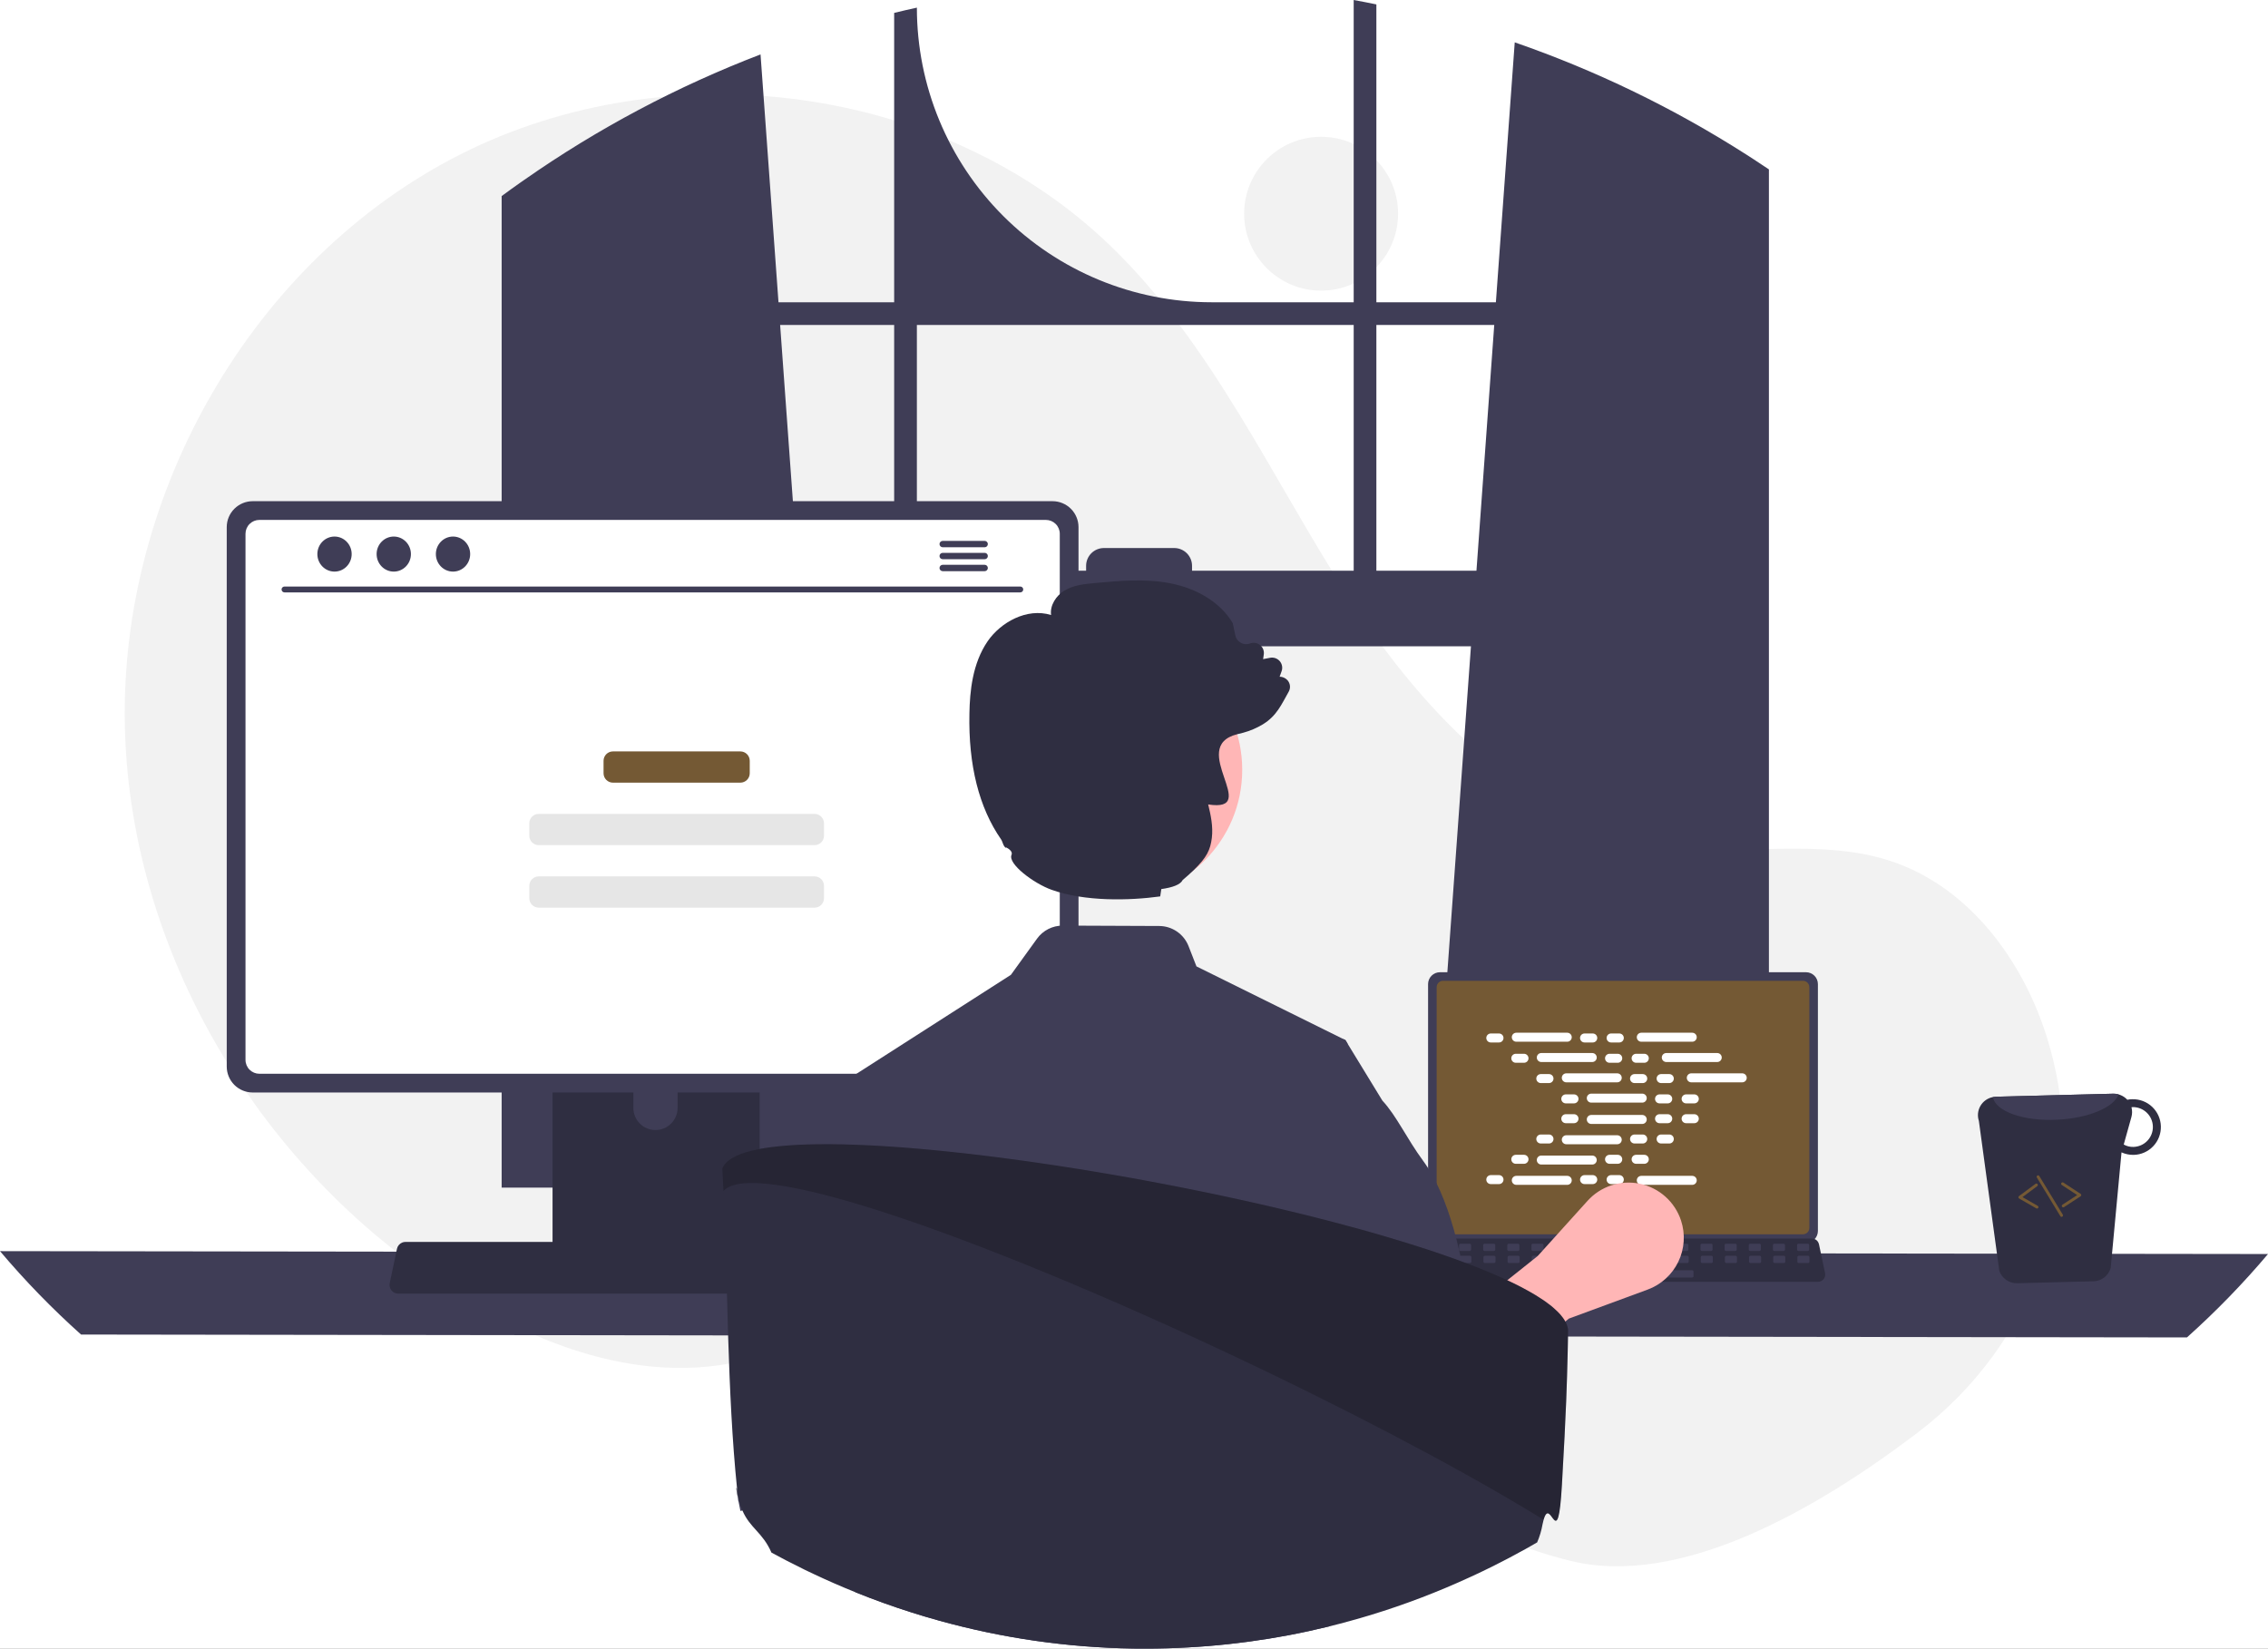 <svg width="370" height="269" viewBox="0 0 370 269" fill="none" xmlns="http://www.w3.org/2000/svg">
<rect x="0" y="0" width="370" height="269" fill="#808080" stroke="none"/>
<g clip-path="url(#clip0_28_1767)">
<rect width="370" height="269" fill="white"/>
<path d="M215.524 47.422C222.459 47.422 228.08 41.802 228.08 34.87C228.08 27.939 222.459 22.319 215.524 22.319C208.59 22.319 202.968 27.939 202.968 34.87C202.968 41.802 208.59 47.422 215.524 47.422Z" fill="#F2F2F2"/>
<path d="M312.925 233.695C331.588 219.486 340.502 195.608 334.922 172.83C334.783 172.264 334.637 171.699 334.483 171.136C330.783 157.615 321.63 144.765 308.29 140.444C297.089 136.817 284.862 139.606 273.177 138.164C250.237 135.332 232.453 116.779 219.939 97.353C207.426 77.927 197.809 56.183 181.181 40.134C153.773 13.681 109.063 7.986 75.081 25.205C41.098 42.424 19.452 80.626 20.375 118.699C21.298 156.772 43.909 193.173 76.746 212.486C88.809 219.58 102.761 224.606 116.646 222.848C128.693 221.322 139.64 214.851 151.631 212.929C170.484 209.909 189.217 218.43 205.523 228.359C221.829 238.288 237.58 250.057 256.11 254.66C274.102 259.13 296.393 246.283 312.925 233.695Z" fill="#F2F2F2"/>
<path d="M286.111 26.004C285.701 25.732 285.288 25.473 284.879 25.21C273.052 17.649 260.376 11.507 247.113 6.91L244.038 49.319H224.541V0.719C223.314 0.465 222.077 0.226 220.84 0V49.319H197.671C184.916 49.319 172.684 44.255 163.665 35.239C154.646 26.224 149.579 13.996 149.579 1.246C148.338 1.514 147.105 1.8 145.873 2.106V49.319H127.002L124.073 8.88C110.442 14.105 97.502 20.977 85.541 29.342C85.334 29.483 85.127 29.628 84.925 29.769C83.885 30.498 82.86 31.241 81.84 31.993V193.785H137.456L136.473 180.177L131.065 105.46H239.97L234.562 180.177L233.579 193.785H288.579V27.64C287.761 27.085 286.938 26.54 286.111 26.004ZM145.873 93.12H130.172L127.27 53.024H145.873V93.12ZM220.84 93.12H194.469V92.326C194.469 91.944 194.394 91.566 194.247 91.213C194.101 90.861 193.886 90.54 193.616 90.27C193.346 90 193.025 89.787 192.672 89.641C192.318 89.495 191.94 89.42 191.558 89.421H180.093C179.712 89.421 179.334 89.496 178.981 89.642C178.628 89.788 178.308 90.002 178.038 90.272C177.768 90.541 177.554 90.862 177.408 91.214C177.262 91.567 177.187 91.945 177.187 92.326V93.12H149.579V53.024H220.84V93.12ZM224.541 93.12V53.024H243.77L240.868 93.12H224.541Z" fill="#3F3D56"/>
<path d="M0 204.146C4.085 208.985 8.504 213.532 13.223 217.754L356.777 218.225C361.496 214.002 365.915 209.455 370 204.616L0 204.146Z" fill="#3F3D56"/>
<path d="M232.975 160.571V200.858C232.975 201.371 233.179 201.864 233.542 202.227C233.906 202.59 234.398 202.794 234.912 202.794H294.635C295.149 202.794 295.641 202.59 296.004 202.227C296.367 201.864 296.572 201.371 296.572 200.858V160.571C296.571 160.058 296.366 159.567 296.003 159.204C295.64 158.842 295.148 158.638 294.635 158.637H234.912C234.398 158.638 233.906 158.842 233.543 159.204C233.18 159.567 232.976 160.058 232.975 160.571Z" fill="#3F3D56"/>
<path d="M234.375 161.072V200.361C234.376 200.635 234.485 200.898 234.679 201.092C234.873 201.286 235.136 201.395 235.411 201.395H294.138C294.412 201.395 294.675 201.286 294.869 201.092C295.063 200.898 295.172 200.635 295.173 200.361V161.072C295.173 160.797 295.064 160.534 294.87 160.34C294.676 160.145 294.412 160.036 294.138 160.035H235.411C235.136 160.036 234.873 160.145 234.679 160.34C234.485 160.534 234.376 160.797 234.375 161.072Z" fill="#745934"/>
<path d="M231.726 208.715C231.835 208.852 231.974 208.962 232.132 209.038C232.291 209.114 232.464 209.153 232.639 209.152H296.589C296.764 209.151 296.937 209.112 297.095 209.037C297.252 208.962 297.392 208.852 297.502 208.716C297.612 208.581 297.69 208.422 297.732 208.252C297.773 208.082 297.775 207.905 297.74 207.734L296.747 203.021C296.706 202.828 296.617 202.65 296.489 202.5C296.361 202.351 296.198 202.236 296.014 202.166C295.881 202.114 295.739 202.087 295.597 202.087H233.628C233.485 202.087 233.344 202.114 233.211 202.166C233.027 202.236 232.864 202.351 232.736 202.5C232.608 202.65 232.519 202.828 232.478 203.021L231.485 207.734C231.45 207.905 231.453 208.082 231.495 208.251C231.536 208.421 231.615 208.579 231.726 208.715Z" fill="#2F2E41"/>
<path d="M293.403 204.118H294.913C295.04 204.118 295.143 204.015 295.143 203.888V203.166C295.143 203.039 295.04 202.936 294.913 202.936H293.403C293.276 202.936 293.173 203.039 293.173 203.166V203.888C293.173 204.015 293.276 204.118 293.403 204.118Z" fill="#3F3D56"/>
<path d="M289.463 204.118H290.974C291.1 204.118 291.203 204.015 291.203 203.888V203.166C291.203 203.039 291.1 202.936 290.974 202.936H289.463C289.336 202.936 289.234 203.039 289.234 203.166V203.888C289.234 204.015 289.336 204.118 289.463 204.118Z" fill="#3F3D56"/>
<path d="M285.524 204.118H287.034C287.161 204.118 287.264 204.015 287.264 203.888V203.166C287.264 203.039 287.161 202.936 287.034 202.936H285.524C285.397 202.936 285.294 203.039 285.294 203.166V203.888C285.294 204.015 285.397 204.118 285.524 204.118Z" fill="#3F3D56"/>
<path d="M281.585 204.118H283.095C283.222 204.118 283.325 204.015 283.325 203.888V203.166C283.325 203.039 283.222 202.936 283.095 202.936H281.585C281.458 202.936 281.355 203.039 281.355 203.166V203.888C281.355 204.015 281.458 204.118 281.585 204.118Z" fill="#3F3D56"/>
<path d="M277.645 204.118H279.156C279.282 204.118 279.385 204.015 279.385 203.888V203.166C279.385 203.039 279.282 202.936 279.156 202.936H277.645C277.518 202.936 277.416 203.039 277.416 203.166V203.888C277.416 204.015 277.518 204.118 277.645 204.118Z" fill="#3F3D56"/>
<path d="M273.706 204.118H275.217C275.343 204.118 275.446 204.015 275.446 203.888V203.166C275.446 203.039 275.343 202.936 275.217 202.936H273.706C273.579 202.936 273.477 203.039 273.477 203.166V203.888C273.477 204.015 273.579 204.118 273.706 204.118Z" fill="#3F3D56"/>
<path d="M269.767 204.118H271.277C271.404 204.118 271.507 204.015 271.507 203.888V203.166C271.507 203.039 271.404 202.936 271.277 202.936H269.767C269.64 202.936 269.537 203.039 269.537 203.166V203.888C269.537 204.015 269.64 204.118 269.767 204.118Z" fill="#3F3D56"/>
<path d="M265.827 204.118H267.338C267.465 204.118 267.567 204.015 267.567 203.888V203.166C267.567 203.039 267.465 202.936 267.338 202.936H265.827C265.701 202.936 265.598 203.039 265.598 203.166V203.888C265.598 204.015 265.701 204.118 265.827 204.118Z" fill="#3F3D56"/>
<path d="M261.888 204.118H263.399C263.526 204.118 263.628 204.015 263.628 203.888V203.166C263.628 203.039 263.526 202.936 263.399 202.936H261.888C261.762 202.936 261.659 203.039 261.659 203.166V203.888C261.659 204.015 261.762 204.118 261.888 204.118Z" fill="#3F3D56"/>
<path d="M257.949 204.118H259.459C259.586 204.118 259.689 204.015 259.689 203.888V203.166C259.689 203.039 259.586 202.936 259.459 202.936H257.949C257.822 202.936 257.719 203.039 257.719 203.166V203.888C257.719 204.015 257.822 204.118 257.949 204.118Z" fill="#3F3D56"/>
<path d="M254.01 204.118H255.52C255.647 204.118 255.75 204.015 255.75 203.888V203.166C255.75 203.039 255.647 202.936 255.52 202.936H254.01C253.883 202.936 253.78 203.039 253.78 203.166V203.888C253.78 204.015 253.883 204.118 254.01 204.118Z" fill="#3F3D56"/>
<path d="M250.07 204.118H251.581C251.708 204.118 251.811 204.015 251.811 203.888V203.166C251.811 203.039 251.708 202.936 251.581 202.936H250.07C249.944 202.936 249.841 203.039 249.841 203.166V203.888C249.841 204.015 249.944 204.118 250.07 204.118Z" fill="#3F3D56"/>
<path d="M246.132 204.118H247.642C247.769 204.118 247.872 204.015 247.872 203.888V203.166C247.872 203.039 247.769 202.936 247.642 202.936H246.132C246.005 202.936 245.902 203.039 245.902 203.166V203.888C245.902 204.015 246.005 204.118 246.132 204.118Z" fill="#3F3D56"/>
<path d="M242.192 204.118H243.703C243.829 204.118 243.932 204.015 243.932 203.888V203.166C243.932 203.039 243.829 202.936 243.703 202.936H242.192C242.065 202.936 241.962 203.039 241.962 203.166V203.888C241.962 204.015 242.065 204.118 242.192 204.118Z" fill="#3F3D56"/>
<path d="M238.253 204.118H239.763C239.89 204.118 239.993 204.015 239.993 203.888V203.166C239.993 203.039 239.89 202.936 239.763 202.936H238.253C238.126 202.936 238.023 203.039 238.023 203.166V203.888C238.023 204.015 238.126 204.118 238.253 204.118Z" fill="#3F3D56"/>
<path d="M234.314 204.118H235.824C235.951 204.118 236.054 204.015 236.054 203.888V203.166C236.054 203.039 235.951 202.936 235.824 202.936H234.314C234.187 202.936 234.084 203.039 234.084 203.166V203.888C234.084 204.015 234.187 204.118 234.314 204.118Z" fill="#3F3D56"/>
<path d="M293.449 206.086H294.96C295.087 206.086 295.189 205.984 295.189 205.857V205.135C295.189 205.008 295.087 204.905 294.96 204.905H293.449C293.323 204.905 293.22 205.008 293.22 205.135V205.857C293.22 205.984 293.323 206.086 293.449 206.086Z" fill="#3F3D56"/>
<path d="M289.509 206.086H291.02C291.147 206.086 291.25 205.984 291.25 205.857V205.135C291.25 205.008 291.147 204.905 291.02 204.905H289.509C289.383 204.905 289.28 205.008 289.28 205.135V205.857C289.28 205.984 289.383 206.086 289.509 206.086Z" fill="#3F3D56"/>
<path d="M285.57 206.086H287.081C287.208 206.086 287.311 205.984 287.311 205.857V205.135C287.311 205.008 287.208 204.905 287.081 204.905H285.57C285.444 204.905 285.341 205.008 285.341 205.135V205.857C285.341 205.984 285.444 206.086 285.57 206.086Z" fill="#3F3D56"/>
<path d="M281.631 206.086H283.142C283.268 206.086 283.371 205.984 283.371 205.857V205.135C283.371 205.008 283.268 204.905 283.142 204.905H281.631C281.504 204.905 281.401 205.008 281.401 205.135V205.857C281.401 205.984 281.504 206.086 281.631 206.086Z" fill="#3F3D56"/>
<path d="M277.692 206.086H279.203C279.329 206.086 279.432 205.984 279.432 205.857V205.135C279.432 205.008 279.329 204.905 279.203 204.905H277.692C277.565 204.905 277.463 205.008 277.463 205.135V205.857C277.463 205.984 277.565 206.086 277.692 206.086Z" fill="#3F3D56"/>
<path d="M273.753 206.086H275.263C275.39 206.086 275.493 205.984 275.493 205.857V205.135C275.493 205.008 275.39 204.905 275.263 204.905H273.753C273.626 204.905 273.523 205.008 273.523 205.135V205.857C273.523 205.984 273.626 206.086 273.753 206.086Z" fill="#3F3D56"/>
<path d="M269.814 206.086H271.324C271.451 206.086 271.554 205.984 271.554 205.857V205.135C271.554 205.008 271.451 204.905 271.324 204.905H269.814C269.687 204.905 269.584 205.008 269.584 205.135V205.857C269.584 205.984 269.687 206.086 269.814 206.086Z" fill="#3F3D56"/>
<path d="M265.874 206.086H267.385C267.511 206.086 267.614 205.984 267.614 205.857V205.135C267.614 205.008 267.511 204.905 267.385 204.905H265.874C265.747 204.905 265.645 205.008 265.645 205.135V205.857C265.645 205.984 265.747 206.086 265.874 206.086Z" fill="#3F3D56"/>
<path d="M261.935 206.086H263.445C263.572 206.086 263.675 205.984 263.675 205.857V205.135C263.675 205.008 263.572 204.905 263.445 204.905H261.935C261.808 204.905 261.705 205.008 261.705 205.135V205.857C261.705 205.984 261.808 206.086 261.935 206.086Z" fill="#3F3D56"/>
<path d="M257.996 206.086H259.506C259.633 206.086 259.736 205.984 259.736 205.857V205.135C259.736 205.008 259.633 204.905 259.506 204.905H257.996C257.869 204.905 257.766 205.008 257.766 205.135V205.857C257.766 205.984 257.869 206.086 257.996 206.086Z" fill="#3F3D56"/>
<path d="M254.056 206.086H255.567C255.694 206.086 255.796 205.984 255.796 205.857V205.135C255.796 205.008 255.694 204.905 255.567 204.905H254.056C253.93 204.905 253.827 205.008 253.827 205.135V205.857C253.827 205.984 253.93 206.086 254.056 206.086Z" fill="#3F3D56"/>
<path d="M250.117 206.086H251.628C251.755 206.086 251.857 205.984 251.857 205.857V205.135C251.857 205.008 251.755 204.905 251.628 204.905H250.117C249.991 204.905 249.888 205.008 249.888 205.135V205.857C249.888 205.984 249.991 206.086 250.117 206.086Z" fill="#3F3D56"/>
<path d="M246.178 206.086H247.688C247.815 206.086 247.918 205.984 247.918 205.857V205.135C247.918 205.008 247.815 204.905 247.688 204.905H246.178C246.051 204.905 245.948 205.008 245.948 205.135V205.857C245.948 205.984 246.051 206.086 246.178 206.086Z" fill="#3F3D56"/>
<path d="M242.238 206.086H243.749C243.876 206.086 243.979 205.984 243.979 205.857V205.135C243.979 205.008 243.876 204.905 243.749 204.905H242.238C242.112 204.905 242.009 205.008 242.009 205.135V205.857C242.009 205.984 242.112 206.086 242.238 206.086Z" fill="#3F3D56"/>
<path d="M238.299 206.086H239.81C239.937 206.086 240.04 205.984 240.04 205.857V205.135C240.04 205.008 239.937 204.905 239.81 204.905H238.299C238.173 204.905 238.07 205.008 238.07 205.135V205.857C238.07 205.984 238.173 206.086 238.299 206.086Z" fill="#3F3D56"/>
<path d="M234.36 206.086H235.871C235.997 206.086 236.1 205.984 236.1 205.857V205.135C236.1 205.008 235.997 204.905 235.871 204.905H234.36C234.233 204.905 234.13 205.008 234.13 205.135V205.857C234.13 205.984 234.233 206.086 234.36 206.086Z" fill="#3F3D56"/>
<path d="M260.753 208.449H276.051C276.178 208.449 276.281 208.346 276.281 208.22V207.497C276.281 207.371 276.178 207.268 276.051 207.268H260.753C260.627 207.268 260.524 207.371 260.524 207.497V208.22C260.524 208.346 260.627 208.449 260.753 208.449Z" fill="#3F3D56"/>
<path d="M244.545 168.631H243.208C242.803 168.631 242.474 168.959 242.474 169.365C242.474 169.77 242.803 170.098 243.208 170.098H244.545C244.951 170.098 245.28 169.77 245.28 169.365C245.28 168.959 244.951 168.631 244.545 168.631Z" fill="white"/>
<path d="M259.839 168.631H258.502C258.097 168.631 257.768 168.959 257.768 169.365C257.768 169.77 258.097 170.098 258.502 170.098H259.839C260.245 170.098 260.574 169.77 260.574 169.365C260.574 168.959 260.245 168.631 259.839 168.631Z" fill="white"/>
<path d="M264.172 168.631H262.835C262.43 168.631 262.101 168.959 262.101 169.365C262.101 169.77 262.43 170.098 262.835 170.098H264.172C264.578 170.098 264.907 169.77 264.907 169.365C264.907 168.959 264.578 168.631 264.172 168.631Z" fill="white"/>
<path d="M255.68 168.508H247.368C246.963 168.508 246.634 168.837 246.634 169.242C246.634 169.647 246.963 169.976 247.368 169.976H255.68C256.085 169.976 256.414 169.647 256.414 169.242C256.414 168.837 256.085 168.508 255.68 168.508Z" fill="white"/>
<path d="M276.071 168.508H267.76C267.355 168.508 267.026 168.837 267.026 169.242C267.026 169.647 267.355 169.976 267.76 169.976H276.071C276.477 169.976 276.805 169.647 276.805 169.242C276.805 168.837 276.477 168.508 276.071 168.508Z" fill="white"/>
<path d="M248.624 171.943H247.287C246.881 171.943 246.553 172.272 246.553 172.677C246.553 173.082 246.881 173.411 247.287 173.411H248.624C249.03 173.411 249.358 173.082 249.358 172.677C249.358 172.272 249.03 171.943 248.624 171.943Z" fill="white"/>
<path d="M263.918 171.943H262.58C262.175 171.943 261.846 172.272 261.846 172.677C261.846 173.082 262.175 173.411 262.58 173.411H263.918C264.323 173.411 264.652 173.082 264.652 172.677C264.652 172.272 264.323 171.943 263.918 171.943Z" fill="white"/>
<path d="M268.251 171.943H266.914C266.508 171.943 266.18 172.272 266.18 172.677C266.18 173.082 266.508 173.411 266.914 173.411H268.251C268.656 173.411 268.985 173.082 268.985 172.677C268.985 172.272 268.656 171.943 268.251 171.943Z" fill="white"/>
<path d="M259.758 171.821H251.447C251.041 171.821 250.712 172.149 250.712 172.555C250.712 172.96 251.041 173.288 251.447 173.288H259.758C260.163 173.288 260.492 172.96 260.492 172.555C260.492 172.149 260.163 171.821 259.758 171.821Z" fill="white"/>
<path d="M280.15 171.821H271.839C271.433 171.821 271.104 172.149 271.104 172.555C271.104 172.96 271.433 173.288 271.839 173.288H280.15C280.555 173.288 280.884 172.96 280.884 172.555C280.884 172.149 280.555 171.821 280.15 171.821Z" fill="white"/>
<path d="M252.702 175.255H251.365C250.96 175.255 250.631 175.584 250.631 175.989C250.631 176.394 250.96 176.723 251.365 176.723H252.702C253.108 176.723 253.436 176.394 253.436 175.989C253.436 175.584 253.108 175.255 252.702 175.255Z" fill="white"/>
<path d="M267.996 175.255H266.659C266.253 175.255 265.925 175.584 265.925 175.989C265.925 176.394 266.253 176.723 266.659 176.723H267.996C268.402 176.723 268.73 176.394 268.73 175.989C268.73 175.584 268.402 175.255 267.996 175.255Z" fill="white"/>
<path d="M272.329 175.255H270.992C270.586 175.255 270.258 175.584 270.258 175.989C270.258 176.394 270.586 176.723 270.992 176.723H272.329C272.735 176.723 273.063 176.394 273.063 175.989C273.063 175.584 272.735 175.255 272.329 175.255Z" fill="white"/>
<path d="M263.836 175.133H255.525C255.12 175.133 254.791 175.462 254.791 175.867C254.791 176.272 255.12 176.601 255.525 176.601H263.836C264.242 176.601 264.57 176.272 264.57 175.867C264.57 175.462 264.242 175.133 263.836 175.133Z" fill="white"/>
<path d="M284.228 175.133H275.917C275.511 175.133 275.183 175.462 275.183 175.867C275.183 176.272 275.511 176.601 275.917 176.601H284.228C284.633 176.601 284.962 176.272 284.962 175.867C284.962 175.462 284.633 175.133 284.228 175.133Z" fill="white"/>
<path d="M256.781 178.568H255.444C255.038 178.568 254.709 178.896 254.709 179.302C254.709 179.707 255.038 180.035 255.444 180.035H256.781C257.186 180.035 257.515 179.707 257.515 179.302C257.515 178.896 257.186 178.568 256.781 178.568Z" fill="white"/>
<path d="M272.074 178.568H270.737C270.332 178.568 270.003 178.896 270.003 179.302C270.003 179.707 270.332 180.035 270.737 180.035H272.074C272.48 180.035 272.808 179.707 272.808 179.302C272.808 178.896 272.48 178.568 272.074 178.568Z" fill="white"/>
<path d="M276.408 178.568H275.071C274.665 178.568 274.336 178.896 274.336 179.302C274.336 179.707 274.665 180.035 275.071 180.035H276.408C276.813 180.035 277.142 179.707 277.142 179.302C277.142 178.896 276.813 178.568 276.408 178.568Z" fill="white"/>
<path d="M267.914 178.446H259.603C259.198 178.446 258.869 178.774 258.869 179.18C258.869 179.585 259.198 179.913 259.603 179.913H267.914C268.32 179.913 268.648 179.585 268.648 179.18C268.648 178.774 268.32 178.446 267.914 178.446Z" fill="white"/>
<path d="M259.839 191.74H258.502C258.097 191.74 257.768 192.068 257.768 192.474C257.768 192.879 258.097 193.207 258.502 193.207H259.839C260.245 193.207 260.574 192.879 260.574 192.474C260.574 192.068 260.245 191.74 259.839 191.74Z" fill="white"/>
<path d="M264.172 191.74H262.835C262.43 191.74 262.101 192.068 262.101 192.474C262.101 192.879 262.43 193.207 262.835 193.207H264.172C264.578 193.207 264.907 192.879 264.907 192.474C264.907 192.068 264.578 191.74 264.172 191.74Z" fill="white"/>
<path d="M276.071 191.862H267.76C267.355 191.862 267.026 192.19 267.026 192.596C267.026 193.001 267.355 193.329 267.76 193.329H276.071C276.477 193.329 276.805 193.001 276.805 192.596C276.805 192.19 276.477 191.862 276.071 191.862Z" fill="white"/>
<path d="M244.545 191.74H243.208C242.803 191.74 242.474 192.068 242.474 192.474C242.474 192.879 242.803 193.207 243.208 193.207H244.545C244.951 193.207 245.28 192.879 245.28 192.474C245.28 192.068 244.951 191.74 244.545 191.74Z" fill="white"/>
<path d="M255.68 191.862H247.368C246.963 191.862 246.634 192.19 246.634 192.596C246.634 193.001 246.963 193.329 247.368 193.329H255.68C256.085 193.329 256.414 193.001 256.414 192.596C256.414 192.19 256.085 191.862 255.68 191.862Z" fill="white"/>
<path d="M248.624 188.427H247.287C246.881 188.427 246.553 188.756 246.553 189.161C246.553 189.566 246.881 189.895 247.287 189.895H248.624C249.03 189.895 249.358 189.566 249.358 189.161C249.358 188.756 249.03 188.427 248.624 188.427Z" fill="white"/>
<path d="M263.918 188.427H262.58C262.175 188.427 261.846 188.756 261.846 189.161C261.846 189.566 262.175 189.895 262.58 189.895H263.918C264.323 189.895 264.652 189.566 264.652 189.161C264.652 188.756 264.323 188.427 263.918 188.427Z" fill="white"/>
<path d="M268.251 188.427H266.914C266.508 188.427 266.18 188.756 266.18 189.161C266.18 189.566 266.508 189.895 266.914 189.895H268.251C268.656 189.895 268.985 189.566 268.985 189.161C268.985 188.756 268.656 188.427 268.251 188.427Z" fill="white"/>
<path d="M259.758 188.549H251.447C251.041 188.549 250.712 188.878 250.712 189.283C250.712 189.688 251.041 190.017 251.447 190.017H259.758C260.163 190.017 260.492 189.688 260.492 189.283C260.492 188.878 260.163 188.549 259.758 188.549Z" fill="white"/>
<path d="M252.702 185.115H251.365C250.96 185.115 250.631 185.443 250.631 185.849C250.631 186.254 250.96 186.582 251.365 186.582H252.702C253.108 186.582 253.436 186.254 253.436 185.849C253.436 185.443 253.108 185.115 252.702 185.115Z" fill="white"/>
<path d="M267.996 185.115H266.659C266.253 185.115 265.925 185.443 265.925 185.849C265.925 186.254 266.253 186.582 266.659 186.582H267.996C268.402 186.582 268.73 186.254 268.73 185.849C268.73 185.443 268.402 185.115 267.996 185.115Z" fill="white"/>
<path d="M272.329 185.115H270.992C270.586 185.115 270.258 185.443 270.258 185.849C270.258 186.254 270.586 186.582 270.992 186.582H272.329C272.735 186.582 273.063 186.254 273.063 185.849C273.063 185.443 272.735 185.115 272.329 185.115Z" fill="white"/>
<path d="M263.836 185.237H255.525C255.12 185.237 254.791 185.566 254.791 185.971C254.791 186.376 255.12 186.705 255.525 186.705H263.836C264.242 186.705 264.57 186.376 264.57 185.971C264.57 185.566 264.242 185.237 263.836 185.237Z" fill="white"/>
<path d="M256.781 181.802H255.444C255.038 181.802 254.709 182.131 254.709 182.536C254.709 182.941 255.038 183.27 255.444 183.27H256.781C257.186 183.27 257.515 182.941 257.515 182.536C257.515 182.131 257.186 181.802 256.781 181.802Z" fill="white"/>
<path d="M272.074 181.802H270.737C270.332 181.802 270.003 182.131 270.003 182.536C270.003 182.941 270.332 183.27 270.737 183.27H272.074C272.48 183.27 272.808 182.941 272.808 182.536C272.808 182.131 272.48 181.802 272.074 181.802Z" fill="white"/>
<path d="M276.408 181.802H275.071C274.665 181.802 274.336 182.131 274.336 182.536C274.336 182.941 274.665 183.27 275.071 183.27H276.408C276.813 183.27 277.142 182.941 277.142 182.536C277.142 182.131 276.813 181.802 276.408 181.802Z" fill="white"/>
<path d="M267.914 181.925H259.603C259.198 181.925 258.869 182.253 258.869 182.659C258.869 183.064 259.198 183.392 259.603 183.392H267.914C268.32 183.392 268.648 183.064 268.648 182.659C268.648 182.253 268.32 181.925 267.914 181.925Z" fill="white"/>
<path d="M237.436 230.56L231.158 220.641L250.863 204.939L258.996 195.932C260.052 194.762 261.398 193.889 262.897 193.402C264.397 192.914 265.998 192.828 267.541 193.153C269.085 193.478 270.515 194.202 271.691 195.253C272.866 196.304 273.745 197.645 274.24 199.142C274.973 201.36 274.816 203.776 273.8 205.88C272.785 207.984 270.992 209.611 268.799 210.419L255.939 215.155L237.436 230.56Z" fill="#FFB6B6"/>
<path d="M90.142 158.639V206.849H123.929V158.639C123.929 158.292 123.819 157.954 123.613 157.675C123.407 157.396 123.118 157.19 122.786 157.088C122.63 157.036 122.466 157.011 122.302 157.012H91.773C91.559 157.012 91.347 157.054 91.15 157.135C90.952 157.217 90.772 157.336 90.62 157.487C90.469 157.639 90.348 157.818 90.266 158.015C90.184 158.213 90.142 158.425 90.142 158.639ZM103.327 175.204C103.336 174.253 103.72 173.345 104.395 172.676C105.071 172.007 105.983 171.632 106.934 171.632C107.885 171.632 108.797 172.007 109.473 172.676C110.148 173.345 110.532 174.253 110.541 175.204V180.798C110.536 181.751 110.154 182.663 109.478 183.335C108.802 184.007 107.888 184.385 106.934 184.385C105.981 184.385 105.066 184.007 104.39 183.335C103.714 182.663 103.332 181.751 103.327 180.798V175.204Z" fill="#2F2E41"/>
<path d="M90.038 205.307V209.956C90.039 210.197 90.135 210.428 90.305 210.598C90.474 210.769 90.705 210.866 90.946 210.868H123.125C123.366 210.867 123.597 210.77 123.767 210.599C123.937 210.428 124.032 210.197 124.032 209.956V205.307H90.038Z" fill="#3F3D56"/>
<path d="M36.99 86.004V174.029C36.991 175.151 37.437 176.226 38.23 177.02C39.024 177.813 40.1 178.259 41.222 178.26H171.716C172.838 178.259 173.914 177.813 174.707 177.02C175.501 176.226 175.947 175.151 175.948 174.029V86.004C175.945 84.883 175.498 83.809 174.705 83.017C173.912 82.225 172.837 81.78 171.716 81.778H41.222C40.101 81.78 39.026 82.225 38.233 83.017C37.439 83.809 36.992 84.883 36.99 86.004Z" fill="#3F3D56"/>
<path d="M40.051 87.099V172.943C40.052 173.542 40.29 174.117 40.714 174.541C41.138 174.964 41.713 175.203 42.313 175.204H170.629C171.229 175.203 171.803 174.964 172.227 174.541C172.651 174.117 172.89 173.542 172.891 172.943V87.099C172.891 86.499 172.653 85.924 172.229 85.499C171.805 85.074 171.229 84.835 170.629 84.834H42.313C41.712 84.835 41.137 85.074 40.713 85.499C40.289 85.924 40.051 86.499 40.051 87.099Z" fill="white"/>
<path d="M63.864 210.553C63.995 210.717 64.161 210.849 64.35 210.939C64.539 211.03 64.746 211.076 64.955 211.075H141.295C141.504 211.075 141.71 211.028 141.898 210.938C142.087 210.848 142.253 210.718 142.384 210.555C142.516 210.393 142.61 210.204 142.659 210.001C142.708 209.798 142.711 209.587 142.668 209.383L141.483 203.756C141.434 203.527 141.328 203.313 141.176 203.135C141.023 202.957 140.828 202.82 140.609 202.736C140.45 202.674 140.281 202.642 140.11 202.642H66.135C65.965 202.642 65.796 202.674 65.637 202.736C65.418 202.82 65.223 202.957 65.07 203.135C64.917 203.313 64.811 203.527 64.762 203.756L63.577 209.383C63.535 209.587 63.539 209.798 63.589 210C63.638 210.203 63.732 210.392 63.864 210.553Z" fill="#2F2E41"/>
<path d="M166.465 96.659H46.4C46.275 96.656 46.156 96.604 46.069 96.515C45.981 96.426 45.933 96.306 45.933 96.181C45.933 96.057 45.981 95.937 46.069 95.848C46.156 95.758 46.275 95.707 46.4 95.704H166.465C166.59 95.707 166.708 95.758 166.796 95.848C166.883 95.937 166.932 96.057 166.932 96.181C166.932 96.306 166.883 96.426 166.796 96.515C166.708 96.604 166.59 96.656 166.465 96.659Z" fill="#3F3D56"/>
<path d="M54.573 93.267C56.118 93.267 57.371 91.987 57.371 90.408C57.371 88.829 56.118 87.548 54.573 87.548C53.027 87.548 51.774 88.829 51.774 90.408C51.774 91.987 53.027 93.267 54.573 93.267Z" fill="#3F3D56"/>
<path d="M64.239 93.267C65.784 93.267 67.037 91.987 67.037 90.408C67.037 88.829 65.784 87.548 64.239 87.548C62.694 87.548 61.441 88.829 61.441 90.408C61.441 91.987 62.694 93.267 64.239 93.267Z" fill="#3F3D56"/>
<path d="M73.906 93.267C75.451 93.267 76.704 91.987 76.704 90.408C76.704 88.829 75.451 87.548 73.906 87.548C72.36 87.548 71.107 88.829 71.107 90.408C71.107 91.987 72.36 93.267 73.906 93.267Z" fill="#3F3D56"/>
<path d="M160.644 88.256H153.779C153.643 88.259 153.514 88.315 153.419 88.412C153.324 88.509 153.271 88.64 153.271 88.775C153.271 88.911 153.324 89.041 153.419 89.138C153.514 89.235 153.643 89.291 153.779 89.295H160.644C160.781 89.293 160.911 89.237 161.007 89.14C161.103 89.043 161.157 88.912 161.157 88.775C161.157 88.639 161.103 88.508 161.007 88.411C160.911 88.313 160.781 88.258 160.644 88.256Z" fill="#3F3D56"/>
<path d="M160.644 90.207H153.779C153.643 90.21 153.514 90.266 153.419 90.363C153.324 90.46 153.271 90.59 153.271 90.726C153.271 90.862 153.324 90.992 153.419 91.089C153.514 91.186 153.643 91.242 153.779 91.245H160.644C160.781 91.244 160.912 91.188 161.008 91.091C161.104 90.994 161.158 90.863 161.158 90.726C161.158 90.589 161.104 90.458 161.008 90.361C160.912 90.264 160.781 90.208 160.644 90.207Z" fill="#3F3D56"/>
<path d="M160.644 92.157H153.779C153.643 92.16 153.514 92.216 153.419 92.314C153.324 92.411 153.271 92.541 153.271 92.677C153.271 92.812 153.324 92.943 153.419 93.04C153.514 93.137 153.643 93.193 153.779 93.196H160.644C160.781 93.194 160.911 93.139 161.007 93.041C161.103 92.944 161.157 92.813 161.157 92.677C161.157 92.54 161.103 92.409 161.007 92.312C160.911 92.215 160.781 92.159 160.644 92.157Z" fill="#3F3D56"/>
<path d="M326.162 207.348C326.369 207.951 326.762 208.472 327.284 208.838C327.807 209.204 328.431 209.395 329.069 209.383L341.527 209.063C342.169 209.05 342.79 208.83 343.297 208.436C343.804 208.041 344.17 207.493 344.339 206.874L346.102 188.03C346.728 188.313 347.409 188.453 348.095 188.439C348.692 188.425 349.279 188.292 349.825 188.05C350.37 187.808 350.862 187.461 351.273 187.029C351.684 186.597 352.006 186.088 352.221 185.532C352.435 184.975 352.538 184.382 352.523 183.785C352.508 183.189 352.376 182.602 352.134 182.057C351.891 181.512 351.544 181.02 351.112 180.609C350.68 180.198 350.171 179.876 349.614 179.661C349.057 179.447 348.464 179.344 347.867 179.359C347.593 179.359 347.319 179.387 347.051 179.444C346.759 179.129 346.404 178.878 346.009 178.707C345.615 178.537 345.189 178.451 344.759 178.456L325.596 178.95C325.437 178.956 325.279 178.976 325.123 179.009C324.703 179.087 324.304 179.255 323.954 179.5C323.604 179.745 323.311 180.062 323.094 180.431C322.876 180.799 322.741 181.209 322.695 181.634C322.65 182.059 322.697 182.488 322.832 182.894L326.162 207.348ZM346.464 186.751L347.718 182.26C347.861 181.742 347.864 181.194 347.728 180.674C347.789 180.674 347.842 180.645 347.903 180.645C348.763 180.627 349.595 180.951 350.217 181.546C350.839 182.14 351.199 182.957 351.219 183.817C351.239 184.676 350.918 185.509 350.324 186.132C349.731 186.755 348.915 187.117 348.055 187.14C347.499 187.157 346.949 187.023 346.464 186.751Z" fill="#2F2E41"/>
<path d="M325.123 179.009C325.531 181.343 330.121 182.983 335.641 182.698C340.716 182.464 344.866 180.683 345.626 178.571C345.344 178.488 345.052 178.449 344.759 178.456L325.596 178.95C325.437 178.956 325.279 178.976 325.123 179.009Z" fill="#3F3D56"/>
<path d="M336.652 196.993C336.677 196.987 336.701 196.976 336.723 196.962L339.428 195.192C339.461 195.17 339.488 195.141 339.507 195.107C339.525 195.073 339.535 195.034 339.535 194.995C339.535 194.956 339.525 194.918 339.507 194.883C339.488 194.849 339.461 194.82 339.429 194.799L336.617 192.957C336.591 192.94 336.562 192.929 336.532 192.923C336.501 192.917 336.47 192.917 336.44 192.923C336.409 192.93 336.38 192.942 336.355 192.959C336.329 192.976 336.307 192.999 336.29 193.025C336.273 193.05 336.262 193.079 336.256 193.11C336.25 193.14 336.251 193.171 336.257 193.202C336.263 193.232 336.276 193.261 336.293 193.286C336.311 193.312 336.333 193.334 336.359 193.35L338.871 194.995L336.466 196.569C336.419 196.599 336.385 196.645 336.369 196.698C336.353 196.752 336.357 196.809 336.379 196.86C336.401 196.911 336.441 196.952 336.491 196.976C336.541 197.001 336.598 197.007 336.652 196.993Z" fill="#745934"/>
<path d="M332.379 197.19C332.425 197.178 332.466 197.153 332.497 197.118C332.528 197.084 332.548 197.04 332.555 196.994C332.561 196.947 332.553 196.9 332.533 196.858C332.512 196.816 332.479 196.781 332.439 196.758L329.945 195.329L332.355 193.539C332.38 193.521 332.401 193.498 332.417 193.471C332.432 193.445 332.443 193.415 332.447 193.385C332.452 193.354 332.45 193.323 332.443 193.293C332.435 193.263 332.422 193.235 332.404 193.21C332.385 193.186 332.362 193.165 332.336 193.149C332.309 193.133 332.28 193.123 332.249 193.118C332.219 193.114 332.188 193.115 332.158 193.123C332.128 193.13 332.1 193.144 332.075 193.162L329.376 195.166C329.345 195.189 329.32 195.22 329.303 195.255C329.287 195.29 329.279 195.329 329.282 195.368C329.284 195.407 329.296 195.445 329.316 195.478C329.337 195.511 329.366 195.539 329.399 195.558L332.205 197.166C332.257 197.196 332.32 197.205 332.379 197.19Z" fill="#745934"/>
<path d="M336.383 198.544C336.405 198.538 336.427 198.529 336.447 198.517C336.474 198.501 336.497 198.48 336.515 198.455C336.533 198.43 336.546 198.401 336.553 198.371C336.561 198.341 336.562 198.31 336.557 198.28C336.553 198.249 336.542 198.22 336.526 198.194L332.691 191.891C332.658 191.838 332.606 191.8 332.545 191.785C332.485 191.77 332.421 191.78 332.368 191.813C332.315 191.845 332.276 191.897 332.262 191.958C332.247 192.018 332.257 192.082 332.289 192.135L336.124 198.438C336.15 198.481 336.19 198.515 336.236 198.534C336.283 198.553 336.334 198.556 336.383 198.544Z" fill="#745934"/>
<path d="M120.778 122.606H99.997C99.15 122.606 98.462 123.293 98.462 124.141V126.17C98.462 127.018 99.15 127.705 99.997 127.705H120.778C121.626 127.705 122.313 127.018 122.313 126.17V124.141C122.313 123.293 121.626 122.606 120.778 122.606Z" fill="#745934"/>
<path d="M132.891 132.803H87.885C87.037 132.803 86.35 133.49 86.35 134.337V136.367C86.35 137.214 87.037 137.901 87.885 137.901H132.891C133.739 137.901 134.426 137.214 134.426 136.367V134.337C134.426 133.49 133.739 132.803 132.891 132.803Z" fill="#E6E6E6"/>
<path d="M132.891 143H87.885C87.037 143 86.35 143.686 86.35 144.534V146.563C86.35 147.411 87.037 148.098 87.885 148.098H132.891C133.739 148.098 134.426 147.411 134.426 146.563V144.534C134.426 143.686 133.739 143 132.891 143Z" fill="#E6E6E6"/>
<path d="M136.706 177.143L136.808 177.465L136.813 177.476L139.882 186.801L143.412 197.547L150.053 217.742L150.117 220.879V220.889L150.611 246.125L149.243 249.546L150.782 255.155C150.782 255.155 150.074 246.676 146.276 251.545C144.125 254.312 141.609 257.144 139.544 259.798C142.553 261.015 145.611 262.117 148.717 263.101C149.388 263.316 150.063 263.52 150.739 263.723C150.884 263.766 151.029 263.809 151.174 263.852C161.47 266.896 172.114 268.606 182.845 268.941C183.403 268.957 183.951 268.968 184.482 268.979C184.669 268.984 184.852 268.989 185.034 268.989C185.635 268.995 186.23 269 186.831 269C188.044 269 189.251 268.982 190.452 268.946C199.346 268.696 208.188 267.5 216.829 265.38C216.77 261.814 216.609 257.648 216.378 253.197C216.271 251.015 213.863 248.65 213.718 246.365C213.616 244.649 215.778 243.035 215.665 241.293C214.935 230.562 214.024 234.681 213.348 227.083C213.278 226.338 213.213 225.624 213.154 224.943C212.72 220.064 212.42 217.012 212.42 217.012L215.306 198.829L219.839 170.279L219.49 169.706L219.098 169.513L195.189 157.683L193.891 154.358C193.513 153.401 192.856 152.578 192.006 151.996C191.157 151.414 190.152 151.099 189.122 151.093L173.372 151.028C172.555 151.025 171.748 151.216 171.019 151.586C170.291 151.956 169.661 152.495 169.182 153.157L164.918 159.061L136.706 177.143Z" fill="#3F3D56"/>
<path d="M153.685 213.248L150.117 220.879L147.682 226.091L143.492 248.018L141.395 250.243L139.598 242.365L120.789 246.54C120.172 243.113 120.624 246.656 120.243 242.897C120.35 242.789 120.463 242.682 120.575 242.575C120.876 242.296 121.128 242.033 121.122 241.781C120.908 228.815 121.552 206.749 126.927 193.38C127.769 191.198 128.879 189.128 130.231 187.219C130.339 187.074 130.44 186.929 130.542 186.785C133.021 183.315 134.587 179.899 136.808 177.47V177.465C136.822 177.454 136.834 177.441 136.846 177.427C136.854 177.423 136.861 177.418 136.867 177.411L152.123 169.325L152.778 187.707L153.245 200.92L153.685 213.248Z" fill="#3F3D56"/>
<path d="M208.696 215.415L213.152 224.946L214.708 228.265L218.896 250.19L220.987 252.41L222.788 244.534L223.634 244.36L238.898 241.2L243.347 255.324C244.349 253.654 244.744 251.689 244.465 249.761C244.185 247.834 243.249 246.062 241.813 244.745C241.509 244.47 241.256 244.203 241.263 243.949C241.516 228.699 240.583 200.852 232.156 189.391C229.479 185.753 227.873 182.131 225.537 179.6C225.53 179.592 225.53 179.585 225.522 179.585L219.836 170.279L219.489 169.707L219.099 169.512L208.696 215.415Z" fill="#3F3D56"/>
<path d="M181.702 146.548C193.274 146.548 202.655 137.17 202.655 125.603C202.655 114.035 193.274 104.657 181.702 104.657C170.13 104.657 160.749 114.035 160.749 125.603C160.749 137.17 170.13 146.548 181.702 146.548Z" fill="#FFB6B6"/>
<path d="M210.023 110.972C209.861 110.799 209.665 110.66 209.448 110.564C209.23 110.468 208.996 110.416 208.758 110.413L209.073 109.538C209.176 109.263 209.204 108.965 209.154 108.676C209.103 108.386 208.977 108.115 208.788 107.89C208.598 107.665 208.352 107.495 208.075 107.396C207.798 107.298 207.5 107.275 207.211 107.329L206.064 107.55L206.172 106.784C206.213 106.498 206.18 106.207 206.074 105.939C205.969 105.67 205.796 105.434 205.571 105.253C205.347 105.071 205.079 104.952 204.795 104.905C204.51 104.859 204.218 104.888 203.948 104.988C203.702 105.085 203.437 105.125 203.173 105.107C202.91 105.088 202.654 105.011 202.424 104.88C202.193 104.754 201.993 104.578 201.837 104.366C201.681 104.154 201.573 103.911 201.521 103.653L201.121 101.726L201.079 101.622C199.132 98.379 195.389 96.019 190.809 95.154C186.732 94.379 182.551 94.774 178.521 95.145C176.922 95.295 175.117 95.465 173.612 96.386C172.333 97.176 171.251 98.755 171.472 100.349C167.499 99.131 163.238 101.561 161.127 104.626C158.625 108.274 158.216 112.843 158.15 116.416C157.971 124.867 159.716 131.782 163.323 136.972C163.586 137.348 163.652 138.133 164.174 138.396L164.066 138.222C164.649 138.513 165.241 138.983 165.02 139.486C164.386 140.934 168.604 144.135 171.576 145.193C176.998 147.125 184.207 146.961 189.276 146.265L189.455 145.066C191.284 144.817 192.572 144.342 192.934 143.6C193.574 143.054 194.119 142.565 194.594 142.114L194.599 142.109C194.608 142.1 194.627 142.086 194.637 142.077C196.927 139.881 197.458 138.631 197.698 136.727C197.928 134.861 197.519 132.967 197.101 131.26C205.913 132.623 193.63 121.878 201.841 119.8C201.935 119.771 202.031 119.747 202.128 119.73C202.367 119.673 202.607 119.617 202.838 119.551C203.948 119.25 205.012 118.795 205.998 118.202C208.293 116.806 209.05 114.954 210.235 112.867C210.406 112.569 210.477 112.225 210.439 111.885C210.401 111.544 210.255 111.224 210.023 110.972Z" fill="#2F2E41"/>
<path d="M255.811 216.907C255.806 217.729 255.797 218.881 255.759 220.305C255.754 220.503 255.75 220.705 255.745 220.912C255.684 223.53 255.623 225.725 255.524 228.165C255.519 228.334 255.514 228.499 255.505 228.668C255.373 232.071 255.166 236.034 254.809 242.309C254.146 253.901 252.989 243.903 251.828 247.969C251.771 248.171 251.71 248.411 251.654 248.693C251.478 249.716 251.181 250.715 250.77 251.668C250.154 252.035 249.519 252.387 248.893 252.74C247.111 253.732 245.301 254.686 243.476 255.593C242.451 256.101 241.421 256.599 240.387 257.079C240.222 257.154 240.062 257.229 239.902 257.3C234.605 259.749 229.145 261.832 223.561 263.533C222.47 263.862 221.384 264.181 220.284 264.478C219.136 264.797 217.989 265.098 216.827 265.38C208.187 267.501 199.345 268.697 190.451 268.948C189.252 268.986 188.043 269 186.83 269C186.228 269 185.636 268.995 185.034 268.99C184.85 268.99 184.667 268.986 184.484 268.981C183.952 268.967 183.402 268.957 182.847 268.943C172.116 268.609 161.471 266.898 151.176 263.852L150.739 263.725C150.062 263.519 149.389 263.317 148.717 263.1C145.613 262.118 142.555 261.018 139.542 259.8C137.243 258.874 134.97 257.881 132.723 256.82C132.703 256.815 132.684 256.805 132.667 256.792C132.197 256.576 131.722 256.35 131.252 256.12C131.19 256.087 131.125 256.054 131.059 256.021C129.305 255.166 127.57 254.269 125.853 253.332C124.41 250.018 122.378 249.384 121.118 246.469C120.751 245.603 120.486 244.698 120.328 243.771C120.328 243.762 120.323 243.752 120.323 243.738C120.455 245.487 119.763 240.636 120.318 243.719C120.314 243.663 120.309 243.602 120.304 243.531C120.29 243.362 120.271 243.155 120.243 242.897C118.63 227.154 118.734 209.151 118.033 194.315C117.986 193.356 117.937 192.438 117.887 191.561C117.873 191.269 117.854 190.982 117.835 190.7C117.868 190.616 117.906 190.526 117.948 190.442C117.957 190.418 117.968 190.394 117.981 190.371C117.995 190.342 118.011 190.314 118.028 190.287C118.038 190.273 118.052 190.254 118.061 190.24C118.068 190.224 118.076 190.208 118.085 190.193C118.127 190.127 118.174 190.056 118.226 189.991C118.249 189.962 118.268 189.939 118.292 189.915C118.308 189.891 118.327 189.869 118.348 189.85C118.362 189.827 118.38 189.806 118.4 189.789C118.419 189.77 118.437 189.746 118.461 189.723C118.471 189.708 118.484 189.695 118.498 189.685C118.536 189.642 118.577 189.603 118.621 189.568C118.789 189.413 118.968 189.272 119.157 189.145C119.223 189.102 119.293 189.06 119.359 189.013C119.833 188.73 120.332 188.49 120.85 188.298C121.028 188.233 121.207 188.171 121.4 188.106C121.47 188.087 121.536 188.063 121.607 188.04C121.71 188.007 121.814 187.974 121.922 187.951C122.458 187.791 123.036 187.654 123.662 187.527C123.737 187.513 123.817 187.499 123.897 187.48C124.01 187.457 124.127 187.438 124.245 187.419C124.405 187.391 124.569 187.363 124.734 187.335C126.131 187.114 127.715 186.949 129.465 186.841C129.629 186.832 129.794 186.822 129.958 186.813C130.151 186.804 130.344 186.794 130.542 186.785C130.706 186.775 130.875 186.771 131.045 186.766C131.209 186.757 131.379 186.752 131.553 186.747C132.028 186.733 132.517 186.719 133.015 186.71C134.435 186.681 135.931 186.691 137.501 186.724C138.23 186.742 138.973 186.761 139.735 186.794C139.787 186.794 139.834 186.799 139.881 186.799C140.544 186.822 141.211 186.851 141.898 186.888C142.378 186.912 142.862 186.935 143.346 186.963C143.802 186.992 144.263 187.02 144.729 187.053C145.091 187.072 145.453 187.1 145.82 187.123C146.13 187.147 146.441 187.17 146.751 187.189L147.174 187.217C147.405 187.236 147.635 187.25 147.87 187.274C148.387 187.316 148.905 187.358 149.431 187.401C149.953 187.448 150.485 187.495 151.016 187.542C151.547 187.589 152.084 187.64 152.62 187.692C152.676 187.697 152.728 187.701 152.78 187.706C153.269 187.758 153.758 187.805 154.251 187.857C154.364 187.866 154.482 187.875 154.595 187.889C155.065 187.937 155.545 187.992 156.02 188.043C156.166 188.058 156.311 188.073 156.458 188.089C156.83 188.13 157.197 188.165 157.571 188.209C158.065 188.265 158.568 188.317 159.057 188.383C159.438 188.425 159.819 188.468 160.2 188.515C160.797 188.585 161.404 188.66 162.01 188.74C162.241 188.768 162.471 188.797 162.702 188.83C164.432 189.046 166.182 189.286 167.959 189.535C170.654 189.915 173.39 190.329 176.146 190.776C178.906 191.222 181.682 191.694 184.474 192.191C185.18 192.317 185.885 192.444 186.595 192.576C186.915 192.637 187.234 192.698 187.554 192.759C188.1 192.858 188.645 192.961 189.191 193.065C189.736 193.168 190.282 193.272 190.827 193.38C191.476 193.507 192.13 193.634 192.779 193.761C197.053 194.607 201.304 195.509 205.452 196.454C206.134 196.609 206.816 196.769 207.493 196.924C208.847 197.239 210.189 197.559 211.518 197.883C211.885 197.968 212.247 198.057 212.609 198.146C213.512 198.372 214.415 198.598 215.304 198.828L215.459 198.87C216.112 199.03 216.752 199.195 217.391 199.364C218.901 199.759 220.385 200.158 221.845 200.562C222.813 200.83 223.771 201.101 224.718 201.376C226.133 201.785 227.521 202.198 228.87 202.617C229.204 202.72 229.538 202.823 229.867 202.922C230.855 203.228 231.828 203.538 232.773 203.848C233.526 204.093 234.259 204.342 234.983 204.591C235.708 204.84 236.418 205.089 237.114 205.338C237.56 205.498 238.002 205.667 238.444 205.827C239.079 206.062 239.705 206.297 240.316 206.532C240.504 206.603 240.688 206.678 240.871 206.749C240.988 206.8 241.101 206.843 241.214 206.89C241.435 206.979 241.661 207.063 241.877 207.153C242.098 207.237 242.315 207.327 242.531 207.421C242.742 207.505 242.959 207.595 243.166 207.684C243.377 207.769 243.584 207.858 243.791 207.952C243.965 208.022 244.134 208.098 244.299 208.173C244.633 208.319 244.967 208.464 245.291 208.615C245.451 208.69 245.611 208.76 245.771 208.836L246.138 209.005C246.189 209.033 246.241 209.057 246.293 209.08C246.41 209.136 246.533 209.198 246.65 209.254C246.923 209.381 247.191 209.517 247.454 209.644C247.807 209.823 248.15 210.001 248.48 210.175C248.813 210.354 249.138 210.533 249.448 210.706C249.5 210.735 249.547 210.763 249.599 210.791C249.669 210.829 249.74 210.871 249.81 210.909C250.05 211.045 250.281 211.186 250.511 211.322C250.962 211.6 251.39 211.872 251.79 212.145C251.879 212.206 251.964 212.267 252.053 212.324C252.35 212.535 252.632 212.742 252.895 212.953C252.895 212.958 252.895 212.958 252.9 212.958C252.989 213.024 253.074 213.094 253.158 213.16C253.229 213.226 253.304 213.282 253.375 213.348C253.619 213.56 253.845 213.762 254.052 213.969C254.121 214.033 254.187 214.1 254.249 214.171C254.277 214.194 254.302 214.219 254.325 214.246C254.419 214.34 254.503 214.434 254.583 214.528C254.596 214.541 254.607 214.555 254.616 214.57C254.729 214.702 254.833 214.834 254.931 214.965C254.978 215.031 255.03 215.097 255.072 215.163C255.129 215.243 255.185 215.327 255.232 215.407C255.275 215.473 255.312 215.543 255.35 215.609C255.45 215.779 255.535 215.956 255.604 216.14C255.657 216.265 255.699 216.394 255.731 216.526C255.766 216.651 255.793 216.778 255.811 216.907Z" fill="#2F2E41"/>
<path opacity="0.2" d="M255.811 216.907C255.806 217.729 255.797 218.881 255.759 220.305C255.755 220.503 255.745 220.705 255.74 220.911C255.693 222.909 255.623 225.377 255.524 228.165C255.52 228.334 255.515 228.498 255.505 228.668C255.374 232.071 255.167 236.034 254.809 242.309C254.146 253.901 252.99 243.903 251.828 247.969C248.602 245.985 245.066 243.907 241.285 241.773C240.603 241.388 239.915 241.001 239.221 240.612C231.659 236.396 223.214 231.977 214.396 227.601C214.048 227.427 213.696 227.253 213.348 227.083C193.151 217.104 171.105 207.397 153.245 200.92C149.798 199.669 146.507 198.541 143.413 197.549C136.895 195.467 131.261 194.01 126.926 193.38C122.411 192.722 119.294 192.957 118.033 194.315C117.986 193.356 117.938 192.438 117.887 191.56C117.869 191.269 117.85 190.982 117.831 190.7C117.86 190.623 117.898 190.549 117.934 190.475C117.94 190.464 117.943 190.452 117.949 190.442C117.958 190.417 117.969 190.394 117.982 190.371C117.995 190.342 118.011 190.314 118.029 190.287C118.044 190.253 118.063 190.222 118.085 190.193C118.127 190.127 118.174 190.056 118.226 189.99C118.264 189.941 118.305 189.894 118.348 189.849C118.363 189.827 118.38 189.806 118.4 189.788C118.419 189.769 118.438 189.746 118.461 189.722C118.471 189.708 118.484 189.695 118.499 189.685C118.536 189.642 118.577 189.603 118.621 189.567C118.789 189.413 118.968 189.272 119.157 189.144C119.223 189.102 119.294 189.06 119.359 189.013C119.833 188.729 120.332 188.49 120.85 188.298C121.029 188.232 121.207 188.171 121.4 188.105C121.471 188.087 121.537 188.063 121.607 188.04C121.711 188.007 121.814 187.974 121.922 187.95C122.458 187.791 123.037 187.654 123.662 187.527C123.85 187.49 124.048 187.452 124.245 187.419C124.405 187.391 124.57 187.363 124.734 187.335C126.131 187.114 127.716 186.949 129.465 186.841C129.63 186.832 129.794 186.822 129.959 186.813C130.152 186.803 130.344 186.794 130.542 186.785C130.706 186.775 130.876 186.77 131.045 186.766C131.21 186.756 131.379 186.752 131.553 186.747C132.028 186.733 132.517 186.719 133.015 186.709C134.435 186.686 135.931 186.695 137.502 186.728C138.23 186.742 138.973 186.766 139.735 186.799C139.782 186.799 139.834 186.803 139.881 186.803C140.544 186.822 141.216 186.855 141.898 186.888C142.378 186.911 142.862 186.935 143.347 186.963C143.803 186.991 144.264 187.02 144.729 187.052C145.091 187.071 145.453 187.1 145.82 187.123C146.131 187.147 146.441 187.17 146.751 187.189C147.123 187.217 147.494 187.245 147.87 187.273C148.388 187.316 148.905 187.358 149.432 187.4C149.954 187.447 150.485 187.494 151.016 187.541C151.548 187.588 152.084 187.64 152.62 187.692C152.676 187.696 152.728 187.701 152.78 187.706C153.269 187.758 153.758 187.805 154.252 187.856C156.989 188.134 159.805 188.458 162.702 188.829C164.433 189.05 166.185 189.287 167.959 189.539C170.654 189.92 173.391 190.334 176.146 190.775C178.907 191.222 181.683 191.694 184.474 192.19C185.18 192.317 185.885 192.444 186.595 192.576C187.461 192.736 188.326 192.899 189.191 193.065C189.737 193.168 190.282 193.271 190.828 193.38C191.476 193.507 192.13 193.633 192.779 193.76C197.054 194.606 201.305 195.509 205.452 196.454C206.134 196.609 206.816 196.769 207.493 196.924C208.847 197.239 210.189 197.558 211.518 197.883C211.885 197.972 212.247 198.061 212.609 198.151C213.517 198.376 214.415 198.602 215.304 198.828V198.832C215.356 198.842 215.407 198.856 215.459 198.87C216.108 199.035 216.752 199.199 217.392 199.368C218.901 199.763 220.386 200.161 221.845 200.562C222.814 200.835 223.773 201.103 224.718 201.375C226.134 201.789 227.521 202.203 228.871 202.616C229.204 202.72 229.538 202.823 229.867 202.922C230.855 203.232 231.824 203.541 232.774 203.848C233.526 204.092 234.26 204.342 234.984 204.591C235.708 204.84 236.418 205.089 237.114 205.338C237.565 205.498 238.007 205.662 238.445 205.822C239.084 206.057 239.705 206.292 240.316 206.532C240.504 206.603 240.688 206.678 240.871 206.748C241.215 206.88 241.548 207.016 241.878 207.153C242.099 207.237 242.315 207.327 242.531 207.421C242.743 207.505 242.959 207.594 243.166 207.684C243.378 207.768 243.585 207.858 243.791 207.952C243.965 208.022 244.135 208.097 244.299 208.173C244.633 208.318 244.967 208.464 245.292 208.615C245.451 208.69 245.611 208.76 245.771 208.835L246.138 209.005C246.19 209.033 246.241 209.056 246.293 209.08C246.693 209.268 247.079 209.456 247.455 209.644C247.807 209.823 248.151 210.001 248.48 210.175C248.87 210.382 249.242 210.584 249.599 210.791C249.67 210.828 249.74 210.871 249.811 210.908C250.05 211.045 250.281 211.186 250.511 211.322C250.963 211.599 251.391 211.872 251.79 212.145C252.185 212.417 252.552 212.685 252.895 212.953C252.895 212.958 252.895 212.958 252.9 212.958C253.065 213.09 253.225 213.221 253.375 213.348C253.62 213.56 253.845 213.762 254.052 213.969C254.122 214.032 254.188 214.1 254.25 214.171C254.277 214.193 254.302 214.219 254.325 214.246C254.424 214.354 254.523 214.462 254.617 214.57C254.729 214.702 254.833 214.833 254.932 214.965C254.979 215.031 255.03 215.097 255.073 215.163C255.129 215.242 255.186 215.327 255.233 215.407C255.275 215.473 255.313 215.543 255.35 215.609C255.45 215.779 255.535 215.956 255.604 216.14C255.656 216.266 255.698 216.394 255.731 216.526C255.767 216.651 255.793 216.778 255.811 216.907Z" fill="black"/>
</g>
<defs>
<clipPath id="clip0_28_1767">
<rect width="370" height="269" fill="white"/>
</clipPath>
</defs>
</svg>
